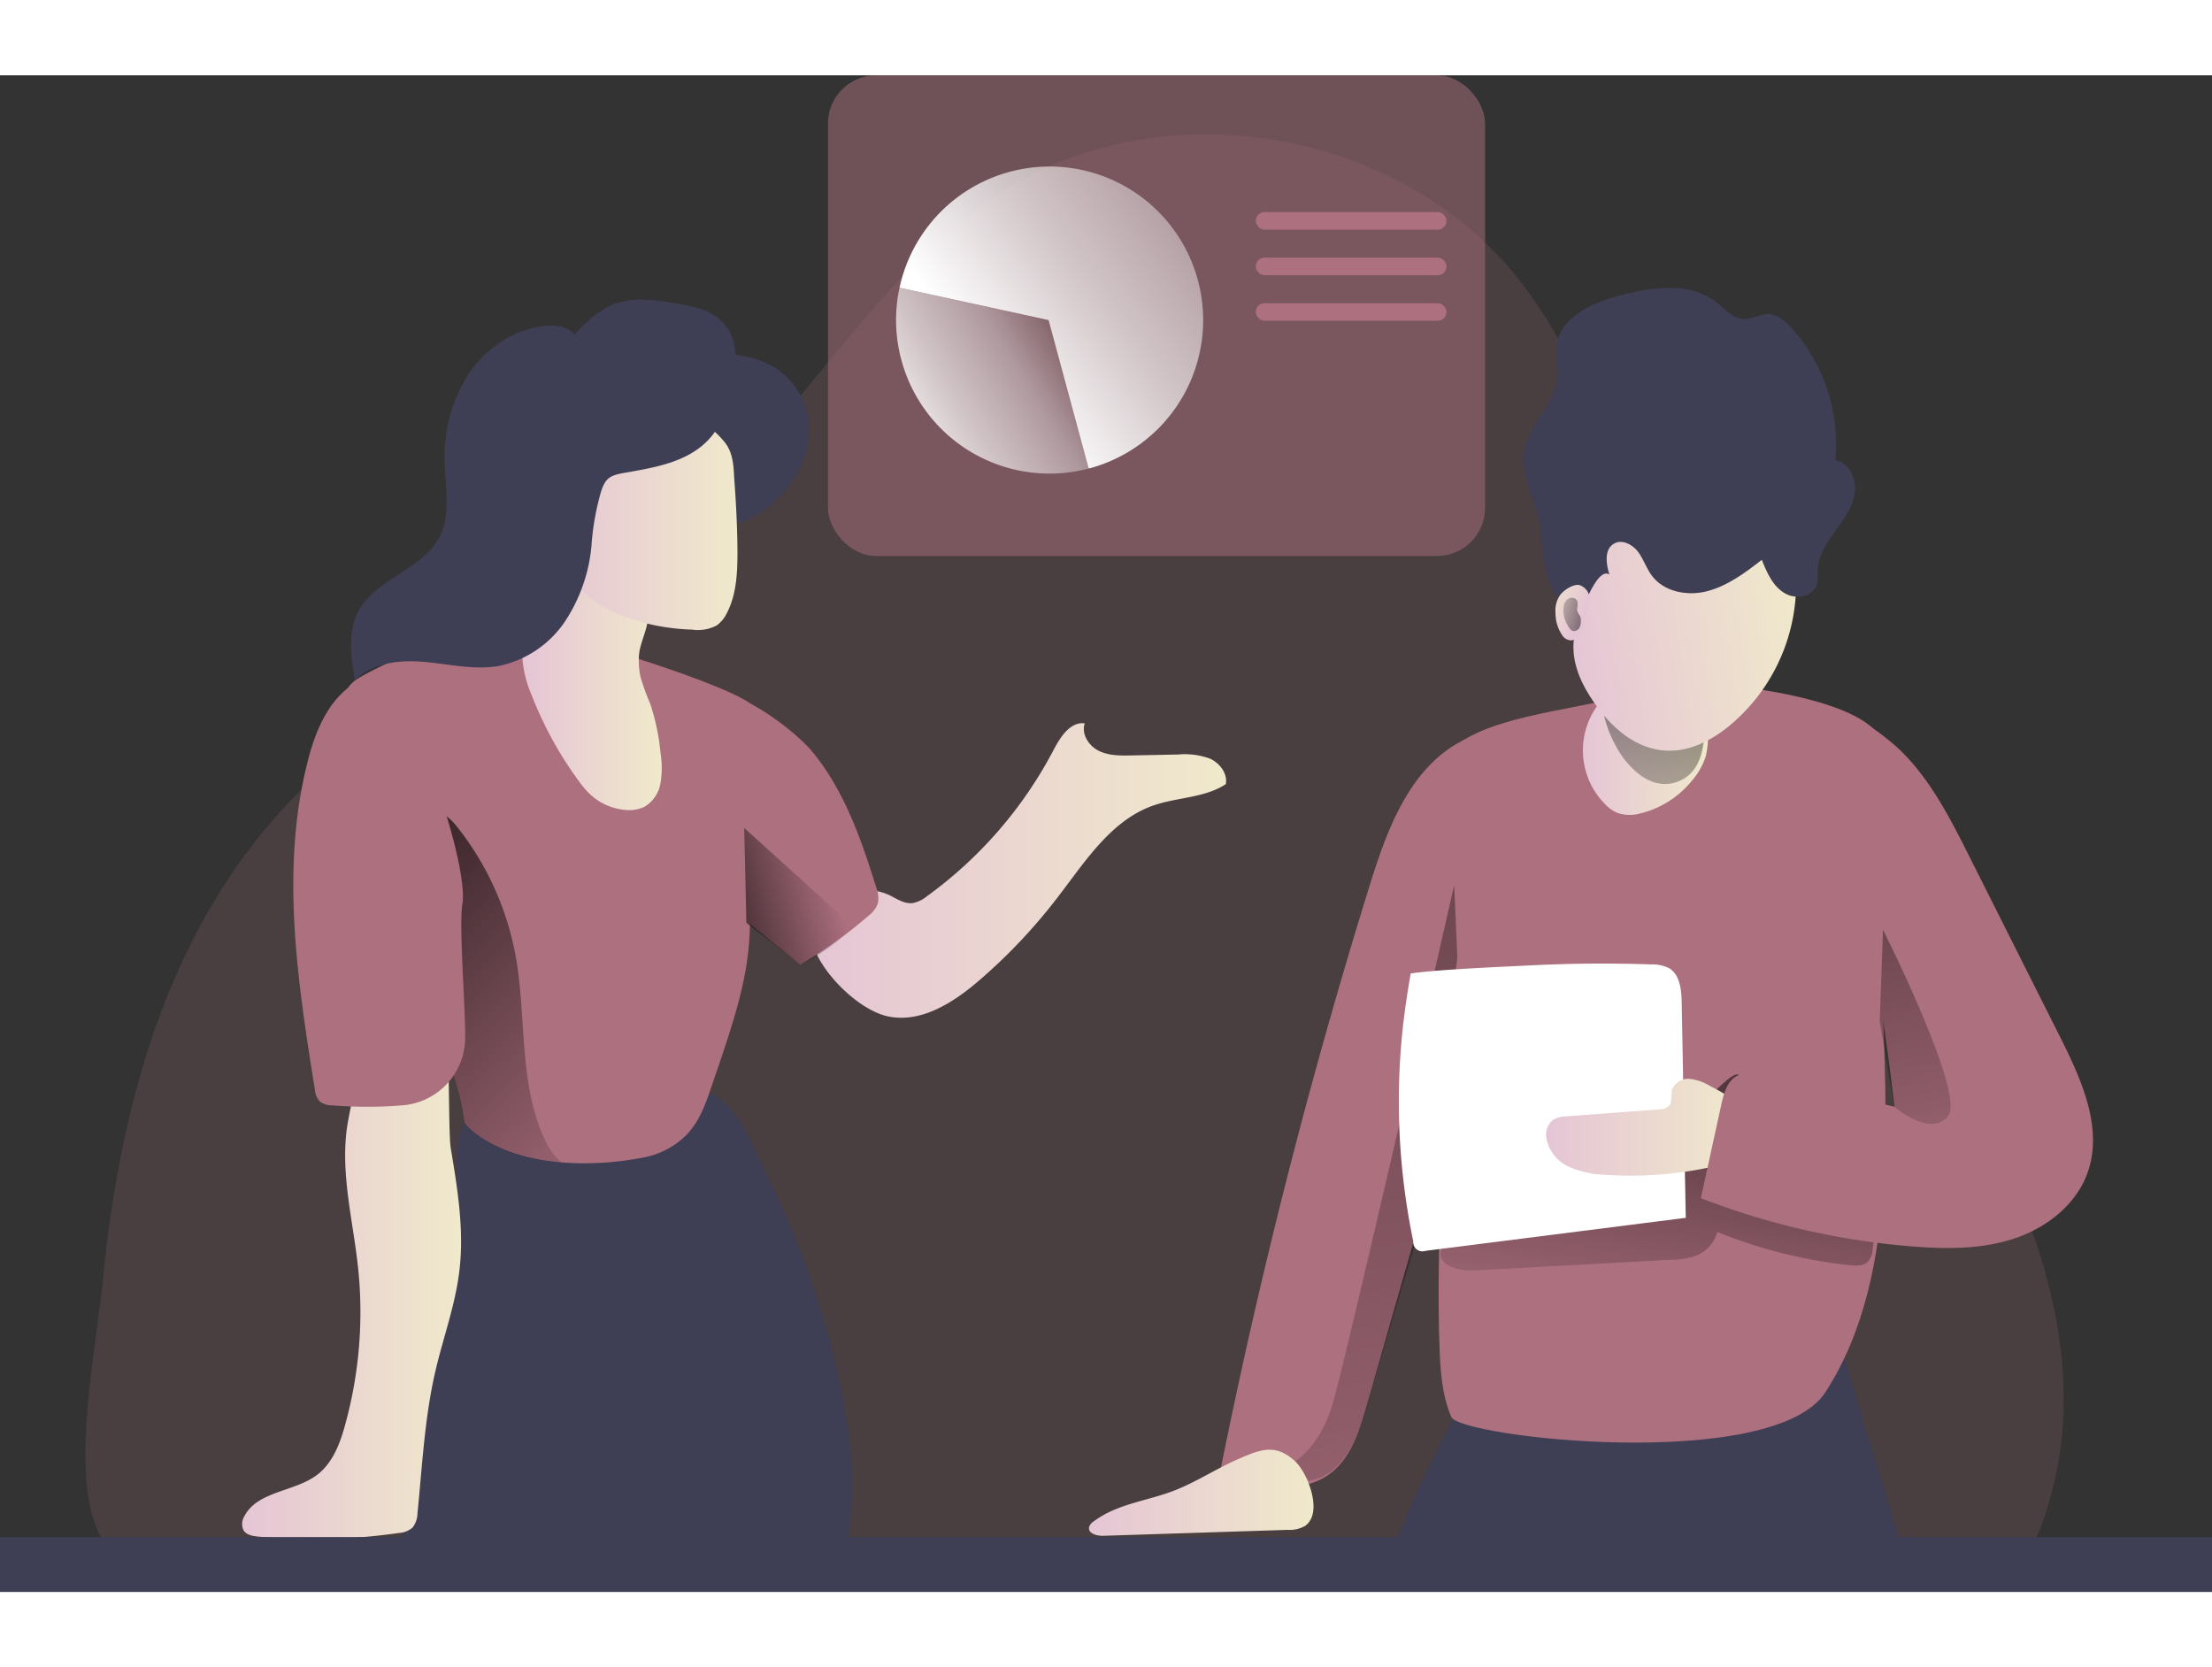 <svg id="Layer_1" data-name="Layer 1" xmlns="http://www.w3.org/2000/svg" xmlns:xlink="http://www.w3.org/1999/xlink" viewBox="0 0 439.39 301.24" width="406" height="306" class="illustration styles_illustrationTablet__1DWOa"><rect x="0" y="0" width="439.39" height="301.24" fill="#333333" stroke="none"/><defs><linearGradient id="linear-gradient" x1="166.82" y1="187.66" x2="249.42" y2="187.66" gradientUnits="userSpaceOnUse"><stop offset="0" stop-color="#e5c5d5"></stop><stop offset="0.42" stop-color="#ead4d1"></stop><stop offset="1" stop-color="#f0e9cb"></stop></linearGradient><linearGradient id="linear-gradient-2" x1="306.56" y1="390.21" x2="200.65" y2="-155.2" gradientUnits="userSpaceOnUse"><stop offset="0" stop-opacity="0"></stop><stop offset="0.99"></stop></linearGradient><linearGradient id="linear-gradient-3" x1="330.4" y1="289.18" x2="351.17" y2="168.86" xlink:href="#linear-gradient-2"></linearGradient><linearGradient id="linear-gradient-4" x1="312.98" y1="238.67" x2="351.98" y2="238.67" xlink:href="#linear-gradient"></linearGradient><linearGradient id="linear-gradient-5" x1="320.29" y1="162.03" x2="345.14" y2="162.03" xlink:href="#linear-gradient"></linearGradient><linearGradient id="linear-gradient-6" x1="323.63" y1="205.94" x2="352" y2="77.29" xlink:href="#linear-gradient-2"></linearGradient><linearGradient id="linear-gradient-7" x1="137.4" y1="249.06" x2="49.26" y2="159.48" xlink:href="#linear-gradient-2"></linearGradient><linearGradient id="linear-gradient-8" x1="109.68" y1="152.48" x2="137.33" y2="152.48" xlink:href="#linear-gradient"></linearGradient><linearGradient id="linear-gradient-9" x1="-4660.22" y1="9398.52" x2="-4589.36" y2="9369.98" gradientTransform="translate(-1786.53 10330.26) rotate(164.89)" gradientUnits="userSpaceOnUse"><stop offset="0.02" stop-color="#fff" stop-opacity="0"></stop><stop offset="0.32" stop-color="#fff" stop-opacity="0.39"></stop><stop offset="0.68" stop-color="#fff" stop-opacity="0.68"></stop><stop offset="1" stop-color="#fff"></stop></linearGradient><linearGradient id="linear-gradient-10" x1="-4608.83" y1="9373.04" x2="-4567.33" y2="9360.9" xlink:href="#linear-gradient-9"></linearGradient><linearGradient id="linear-gradient-11" x1="115.06" y1="117.8" x2="152.35" y2="117.8" xlink:href="#linear-gradient"></linearGradient><linearGradient id="linear-gradient-12" x1="53.94" y1="259.61" x2="97.44" y2="259.61" xlink:href="#linear-gradient"></linearGradient><linearGradient id="linear-gradient-13" x1="1100.07" y1="393.73" x2="1145.87" y2="393.73" gradientTransform="translate(-829.49 -74.11) rotate(-8.86)" xlink:href="#linear-gradient"></linearGradient><linearGradient id="linear-gradient-14" x1="222.17" y1="311.29" x2="266.77" y2="311.29" xlink:href="#linear-gradient"></linearGradient><linearGradient id="linear-gradient-15" x1="320.02" y1="137.17" x2="311.26" y2="132.68" xlink:href="#linear-gradient"></linearGradient><linearGradient id="linear-gradient-16" x1="312.27" y1="135.33" x2="330.45" y2="139.71" xlink:href="#linear-gradient-2"></linearGradient><linearGradient id="linear-gradient-17" x1="171.79" y1="189.39" x2="136.31" y2="199.02" xlink:href="#linear-gradient-2"></linearGradient><linearGradient id="linear-gradient-18" x1="394.57" y1="269.23" x2="356.47" y2="73.01" xlink:href="#linear-gradient-2"></linearGradient></defs><title>Presentation and discussion</title><rect x="164.47" width="130.52" height="95.48" rx="9.55" fill="#ad707f" opacity="0.5" style="isolation: isolate;"></rect><path d="M62.65,174.76c24.16-25.92,59.56-38.63,85.34-62.94,20.2-19.06,34.19-45,57.82-59.57,31.92-19.72,78-11.72,101.43,17.61,14.23,17.84,19.85,40.82,29.15,61.66,15.06,33.77,40,62.17,57.8,94.57s30.39,65.91,14,99c-2.83,5.72-104,2.07-115.5,1.73q-58.84-1.72-117.73-1.45-57.78.27-115.53,2.48c-17.48.68-29.2,6-34.95-11.15-4.08-12.17.52-34.57,1.76-47.25C29.56,235.34,38.68,200.5,62.65,174.76Z" transform="translate(-5.86 -29.72)" fill="#ad707f" opacity="0.18" style="isolation: isolate;"></path><path d="M182.22,216.64c6.63,1.41,13.09-2.77,18.22-7.2A110.09,110.09,0,0,0,216,192.93c5.39-7,10.52-15.19,18.87-18.14,4.77-1.69,10.25-1.5,14.48-4.27.4-2.11-1.2-4.19-3.16-5.08a14.61,14.61,0,0,0-6.35-.81l-9.18.18c-2.23.05-4.56.07-6.55-.92s-3.5-3.35-2.77-5.45c-2.86-.38-4.84,2.69-6.18,5.25A84,84,0,0,1,190,192.77a6.29,6.29,0,0,1-2.9,1.38c-1.56.16-3-.79-4.38-1.49-6-3-17.06-.17-15.75,8.2C167.9,207.1,176.19,215.36,182.22,216.64Z" transform="translate(-5.86 -29.72)" fill="url(#linear-gradient)"></path><path d="M371.39,282l12.74,41.53c-32-3.07-64.46,7.92-96.07,2.21-2-.36-4.35-1.12-4.85-3.08a5.48,5.48,0,0,1,.59-3.37A232.59,232.59,0,0,1,299.47,288c9.68,2.7,17.74,2.65,27.55.49C343.1,284.94,355.18,279.06,371.39,282Z" transform="translate(-5.86 -29.72)" fill="#3e3e54"></path><path d="M295.48,162.35c-9.89,5.65-14.19,17.46-17.57,28.35a1167.39,1167.39,0,0,0-29.7,116.47c7.06,2.49,15.45,4.83,21.57.51,4.35-3.07,6.09-8.59,7.55-13.72l6.51-22.76c6.71-23.48,13.42-47,20.74-70.27,3.65-11.61,9.26-23.56,11.74-35.45,1.22-5.84.78-6.82-5.61-7.07A30.64,30.64,0,0,0,295.48,162.35Z" transform="translate(-5.86 -29.72)" fill="#ad707f"></path><path d="M263.1,305s4.75-2.59,7.38-11.06S294.72,190.6,294.72,190.6l1.75,39.71S279.4,287,278.37,290.46s-3.51,17.23-12.56,18.4Z" transform="translate(-5.86 -29.72)" fill="url(#linear-gradient-2)"></path><path d="M346.24,150.9c-6.09,0-12.27.23-18.08,2.08-9.08,2.89-30.08,4.17-35.2,12.22s5.48,22.81,3.67,32.17c-2.34,12-3,24.36-3.66,36.62-.86,16.06-1.72,32.15-1.17,48.22.16,4.76.47,9.63,2.34,14,1.76,4.1,64,11.09,74.34-4.94,7.88-12.17,10.65-27,11.53-41.45.76-12.45.25-24.94-.27-37.41-.38-9.19-.76-18.42-2.57-27.43-1.94-9.63,6.51-14.73,2.22-23.58C375.87,154.14,353.27,150.88,346.24,150.9Z" transform="translate(-5.86 -29.72)" fill="#ad707f"></path><path d="M299,267.1l39-2.13a14.31,14.31,0,0,0,5-.88,7.22,7.22,0,0,0,4-4.62,97.31,97.31,0,0,0,26.28,6.6c1.26.13,2.72.19,3.63-.71a4.13,4.13,0,0,0,.94-2.49c.48-4,3.38-21.72,1.77-25.42-11.16-.1-20.17-1.56-28.35-9.15-1.4-1.3-8.56,7.83-10.47,8-1.48.11-2.68,1.19-3.74,2.23-3.31,3.28-6.44,6.8-10.29,9.43-5,3.41-10.85,5.15-16.63,6.85-4.5,1.32-13.39,2.13-16.59,5.85C289.47,265.28,294.33,267.36,299,267.1Z" transform="translate(-5.86 -29.72)" fill="url(#linear-gradient-3)"></path><path d="M333.8,206.32a7.51,7.51,0,0,1,3.58.74c2.19,1.29,2.48,4.28,2.53,6.82l.81,42.78L289,263.22a1.82,1.82,0,0,1-2.41-1.89,136.26,136.26,0,0,1-2.08-42.4c.57-5.24,1.57-10.81,1.57-10.81,5.89-.83,17.91-1.31,23.87-1.61C317.9,206.11,325.86,206.05,333.8,206.32Z" transform="translate(-5.86 -29.72)" fill="#fff"></path><path d="M345.54,230.47a9.75,9.75,0,0,0-4.09-1.41,3.39,3.39,0,0,0-3.45,2.13c-.31,1.12.12,2.52-.71,3.33a2.86,2.86,0,0,1-1.86.6l-18.36,1.38a5.4,5.4,0,0,0-2.7.69,3.77,3.77,0,0,0-1.36,3.55,7.79,7.79,0,0,0,4.42,5.74,19.24,19.24,0,0,0,7.32,1.63,74.81,74.81,0,0,0,20.09-1.35,10.29,10.29,0,0,0,5.16-2.2,7.33,7.33,0,0,0,2-5.56C351.81,233.79,349.82,232.69,345.54,230.47Z" transform="translate(-5.86 -29.72)" fill="url(#linear-gradient-4)"></path><path d="M344.78,157.53a17.48,17.48,0,0,1-.07,7.38,13.79,13.79,0,0,1-2.78,4.93,19,19,0,0,1-10.39,6.53,7.56,7.56,0,0,1-4.52-.19,7.44,7.44,0,0,1-2.29-1.65,15.16,15.16,0,0,1,.4-21.83c3.23-3,9.35-5.77,13.87-5.19C344.06,148.17,344.14,153.24,344.78,157.53Z" transform="translate(-5.86 -29.72)" fill="url(#linear-gradient-5)"></path><path d="M329,166.17c1.77,2.06,4,3.92,6.74,4.26a7.21,7.21,0,0,0,6-2.11c2.24-2.32,2.63-5.82,2.71-9a8.11,8.11,0,0,0-.47-3.6,7.55,7.55,0,0,0-2.17-2.54,28.17,28.17,0,0,0-5.85-3.76,11.15,11.15,0,0,0-6-1.37C320.06,149.12,325.16,161.67,329,166.17Z" transform="translate(-5.86 -29.72)" fill="url(#linear-gradient-6)"></path><path d="M173.06,291.4c1.83,9.12,2.9,18.55,1.38,27.73a3.4,3.4,0,0,1-1,2.22,3.54,3.54,0,0,1-2.26.49L85.83,321a144.75,144.75,0,0,1,6.84-58c1.57-4.7,3.39-9.41,3.73-14.36.25-3.7-.26-7.74,1.8-10.82,2.46-3.69,7.48-4.41,11.9-4.8l20.25-1.77c5.23-.45,13.32-1.56,18.08,1.47s7.7,11.31,10.13,16.21A170.85,170.85,0,0,1,173.06,291.4Z" transform="translate(-5.86 -29.72)" fill="#3e3e54"></path><path d="M161,88.62a14.87,14.87,0,0,1,5.42,13.7c-.68,5.05-3.71,9.66-7.76,13-2.72,2.29-6.42,4.14-9.92,3.17a12.47,12.47,0,0,1-3.85-2.07A40.9,40.9,0,0,1,135.7,108c-4-5.33-5.52-12.68-2.48-18.78C135.82,84,144.86,84.59,150,85,153.9,85.28,157.88,86.23,161,88.62Z" transform="translate(-5.86 -29.72)" fill="#3e3e54"></path><path d="M153,183.67c4.52,18.27-.05,30-6.13,47.86-1.14,3.34-2.53,6.73-5.13,9.12a16.27,16.27,0,0,1-7.93,4,61,61,0,0,1-16.45,1c-13.53-1.09-19.11-7.35-19.19-7.95-1-8-4.14-15.22-7.8-22.18-7.49-14.28-17.25-27.45-16-44C74.92,165,71.06,154,76.3,150c3.16-2.46,23.17-11.12,27.16-11.48,6.39-.57,46.43,11.65,51.69,16.21C160.77,159.56,151.33,176.79,153,183.67Z" transform="translate(-5.86 -29.72)" fill="#ad707f"></path><path d="M117.39,245.72c-13.53-1.09-19.11-7.35-19.19-7.95-1-8-4.14-15.22-7.8-22.18-.1-2.14-.07-4.28,0-6.43.25-9.6.89-19.19,1.53-28.77a19,19,0,0,1,.65-4.44c1.83.4,3.19,1.9,4.34,3.37a58.16,58.16,0,0,1,11.38,25.41c2.16,12,.58,24.86,5.61,36a18.92,18.92,0,0,0,1.8,3.19C116,244.33,116.93,245.07,117.39,245.72Z" transform="translate(-5.86 -29.72)" fill="url(#linear-gradient-7)"></path><path d="M132.8,144.82a15.19,15.19,0,0,0,.28,4.36A44.45,44.45,0,0,0,135,154.5a43.57,43.57,0,0,1,2.07,9.87,18.42,18.42,0,0,1,0,5.88A6.76,6.76,0,0,1,133.9,175a7.09,7.09,0,0,1-3.91.63,11.75,11.75,0,0,1-7-3.17,20,20,0,0,1-2.32-2.78,74.73,74.73,0,0,1-9.27-17,22.38,22.38,0,0,1-1.73-6.75,3.77,3.77,0,0,1,.15-1.5,5.31,5.31,0,0,1,1.78-2,28.88,28.88,0,0,0,4.72-6,19.26,19.26,0,0,1,5.08-5.62,7.37,7.37,0,0,1,7.23-.8c1.95,1,5.55,4.19,5.9,6.46C134.94,139,133,142.19,132.8,144.82Z" transform="translate(-5.86 -29.72)" fill="url(#linear-gradient-8)"></path><path d="M184.54,71.91a30.5,30.5,0,1,1,37.77,35.87l-.21,0-7.95-29.44Z" transform="translate(-5.86 -29.72)" fill="url(#linear-gradient-9)"></path><path d="M184.92,86.29a30.26,30.26,0,0,1-.38-14.38l29.61,6.48,7.95,29.44A30.48,30.48,0,0,1,184.92,86.29Z" transform="translate(-5.86 -29.72)" fill="url(#linear-gradient-10)"></path><path d="M152.35,124.17c0,4.21-.15,8.59-2.09,12.33a6.46,6.46,0,0,1-2,2.47,8,8,0,0,1-4.93.85,42.68,42.68,0,0,1-14.55-3,22.3,22.3,0,0,1-11.05-9.61,24.39,24.39,0,0,1-2.53-9.27c-.61-6.63.92-14,6.21-18.09a21.42,21.42,0,0,1,8.2-3.47c7.4-1.77,15.05,0,20.1,6.09,1.76,2.11,1.86,4.72,2,7.36C152.07,114.62,152.31,119.39,152.35,124.17Z" transform="translate(-5.86 -29.72)" fill="url(#linear-gradient-11)"></path><path d="M147.16,101.46c2.79-3.34,3.81-7.79,4.47-12.1a17.13,17.13,0,0,0,.11-6.18,9.34,9.34,0,0,0-3.7-5.57c-2.25-1.59-5.06-2.09-7.78-2.55-4-.69-8.28-1.36-12.13,0-3.25,1.16-5.82,3.66-8.18,6.17-1.26-1.64-3.62-1.94-5.68-1.75-6.24.56-11.93,4.44-15.4,9.65a30.62,30.62,0,0,0-4.66,17.9c.15,4.84,1.15,10-1,14.29-3.35,6.59-12.67,8.3-16.15,14.83-2.21,4.14-1.5,9.16-.72,13.78,3.43-3.57,8.94-4.13,13.87-3.69s9.9,1.66,14.77.79A21,21,0,0,0,118,138.33a32.44,32.44,0,0,0,5.34-15.06,51.85,51.85,0,0,1,1.93-10.93c.93-2.8,1.91-3.18,4.85-3.7C136.22,107.57,143,106.46,147.16,101.46Z" transform="translate(-5.86 -29.72)" fill="#3e3e54"></path><path d="M74.75,239c-1.22,9.2,1.28,18.44,2.25,27.67a84.06,84.06,0,0,1-2.58,31.09c-1,3.69-2.45,7.53-5.47,9.88-4.5,3.48-11.9,3.23-14.54,8.27a2.94,2.94,0,0,0-.18,2.81c.58.94,1.83,1.15,2.93,1.26A118.76,118.76,0,0,0,85,319.27a4.66,4.66,0,0,0,2.79-1.06,4.78,4.78,0,0,0,1-2.87c.95-9.45,1.41-19,3.56-28.24,1.54-6.63,3.94-13.08,4.75-19.84,1-8.11-.35-16.3-1.69-24.36-.88-5.35.81-43.13-5.67-44.12S75.46,233.64,74.75,239Z" transform="translate(-5.86 -29.72)" fill="url(#linear-gradient-12)"></path><path d="M167,163.82c6.5,7.73,9.91,17.55,12.91,27.2a5.75,5.75,0,0,1,.34,3.16,5.47,5.47,0,0,1-1.93,2.52,88.27,88.27,0,0,1-13.46,9.65l-13.34-10.64a7.35,7.35,0,0,1-2.53-2.9,8,8,0,0,1-.23-3.16A54.85,54.85,0,0,0,146,171c-1.2-3.9-6.43-11.95-4.33-15.84C146.6,146.06,163.42,159.54,167,163.82Z" transform="translate(-5.86 -29.72)" fill="#ad707f"></path><path d="M374.28,112.78c-.44,2.83-2.24,5.22-3.92,7.54s-3.35,4.86-3.44,7.71a11,11,0,0,1-.15,2.81c-.52,1.73-2.39,2.55-4.23,2.42a4.91,4.91,0,0,1-2.4-.75c-2.22-1.42-3.33-4-4.32-6.48-3.25,2.52-6.62,5.1-10.6,6.16s-8.75.25-11.22-3c-1.11-1.48-1.66-3.32-2.79-4.79s-3.25-2.5-4.82-1.54c-1.89,1.16-1.49,4-.84,6.1-1.92-1.36-4.44,4.21-5.86,8.33a8,8,0,0,1-2.57-1.54,13.51,13.51,0,0,1-3.94-6.58c-1.1-4-.95-8.35-2-12.42s-3.23-8.06-2.62-12.23c.81-5.48,6.32-9.51,6.7-15,.13-2-.44-4-.22-6,.65-5.87,7.35-8.77,13.07-10.2,6.23-1.55,13.44-2.57,18.52,1.36,1.83,1.4,3.49,3.46,5.79,3.46,1.56,0,3-1,4.55-1,1.88,0,3.47,1.34,4.74,2.72a34.54,34.54,0,0,1,8.7,26.32C373.24,106.6,374.73,110,374.28,112.78Z" transform="translate(-5.86 -29.72)" fill="#3e3e54"></path><path d="M362.54,133.26v.1a36.64,36.64,0,0,1-11.89,24.46c-3.94,3.61-9,6.49-14.37,6s-9.7-4.08-12.86-8.27c-3.26-4.34-5.72-9.15-4.83-14.54a12.06,12.06,0,0,1,.28-1.18l-1.46,1.26a32.54,32.54,0,0,1-.29-5.41,8,8,0,0,0,2.57,1.54c1.42-4.12,3.94-9.69,5.86-8.33-.65-2.12-1.05-4.94.84-6.1,1.57-1,3.7.07,4.82,1.54s1.68,3.31,2.79,4.79c2.47,3.29,7.25,4.11,11.22,3s7.35-3.64,10.6-6.16c1,2.45,2.1,5.06,4.32,6.48A4.91,4.91,0,0,0,362.54,133.26Z" transform="translate(-5.86 -29.72)" fill="url(#linear-gradient-13)"></path><path d="M223.06,317a2,2,0,0,0-.87,1.1c-.24,1.25,1.54,1.76,2.8,1.72l36.67-1.18a6.18,6.18,0,0,0,3.45-.79c3.68-2.62.46-10.58-2-12.84-3.88-3.56-6.86-2.37-11.24-.45-5.14,2.24-9.4,5.31-14.82,7C232.24,313.11,227.18,313.88,223.06,317Z" transform="translate(-5.86 -29.72)" fill="url(#linear-gradient-14)"></path><path d="M383.76,164.21c5.86,5.91,9.69,13.49,13.42,20.93l18,35.8c4.19,8.37,8.49,17.94,5.35,26.77-2.28,6.4-8.23,11-14.7,13.11s-13.42,2.06-20.2,1.52a149,149,0,0,1-41.91-9.58l4.07-18.65c.51-2.29,1.27-4.92,3.44-5.81a7.42,7.42,0,0,1,4.42.11l26.53,6.18q-2.91-25.14-8.22-49.91a46.63,46.63,0,0,0-3.55-11.46c-2-3.89-11.34-14.15-5.29-17.7C370,152.64,380.72,161.15,383.76,164.21Z" transform="translate(-5.86 -29.72)" fill="#ad707f"></path><path d="M76.94,150.1c-5.68,3.16-8.45,9.76-10,16.06-5.38,21.17-2,43.46,1.46,65a4,4,0,0,0,1,2.4,3.88,3.88,0,0,0,2.36.75,86.33,86.33,0,0,0,14.11,0,13.51,13.51,0,0,0,12.36-12.49c.29-4.38-1.29-23.13-.52-27.45C99.16,185.82,85.74,145.21,76.94,150.1Z" transform="translate(-5.86 -29.72)" fill="#ad707f"></path><rect y="290.35" width="439.39" height="10.89" fill="#3e3e54"></rect><path d="M315.73,133a5.39,5.39,0,0,0-.89,3.45,7.86,7.86,0,0,0,1.36,4.51,2.14,2.14,0,0,0,1.8,1,1.93,1.93,0,0,0,1-.47c1.27-1,1.61-2.66,1.87-4.19a23.33,23.33,0,0,0,.77-3.54,3,3,0,0,0-2-2.78C318.41,130.68,316.45,132,315.73,133Z" transform="translate(-5.86 -29.72)" fill="url(#linear-gradient-15)"></path><path d="M319.14,135.58a2.61,2.61,0,0,0,0-1.49,1.23,1.23,0,0,0-1.62-.47,2.13,2.13,0,0,0-1.05,1.49,5.89,5.89,0,0,0,.82,3.92c.25.47.57,1,1.09,1.07a1.26,1.26,0,0,0,1.26-.74,3.25,3.25,0,0,0,.24-1.52C319.89,136.91,319,136.55,319.14,135.58Z" transform="translate(-5.86 -29.72)" fill="url(#linear-gradient-16)"></path><path d="M175,198.49l-21.31-19.27.43,18.83,10.76,8.3S173.4,202.28,175,198.49Z" transform="translate(-5.86 -29.72)" fill="url(#linear-gradient-17)"></path><path d="M379.25,217.61l.65-18.17s16.43,32.63,12.93,37-10.69-1.86-10.69-1.86Z" transform="translate(-5.86 -29.72)" fill="url(#linear-gradient-18)"></path><rect x="249.44" y="27.16" width="37.89" height="3.5" rx="1.75" fill="#ad707f"></rect><rect x="249.44" y="36.21" width="37.89" height="3.5" rx="1.75" fill="#ad707f"></rect><rect x="249.44" y="45.26" width="37.89" height="3.5" rx="1.75" fill="#ad707f"></rect></svg>